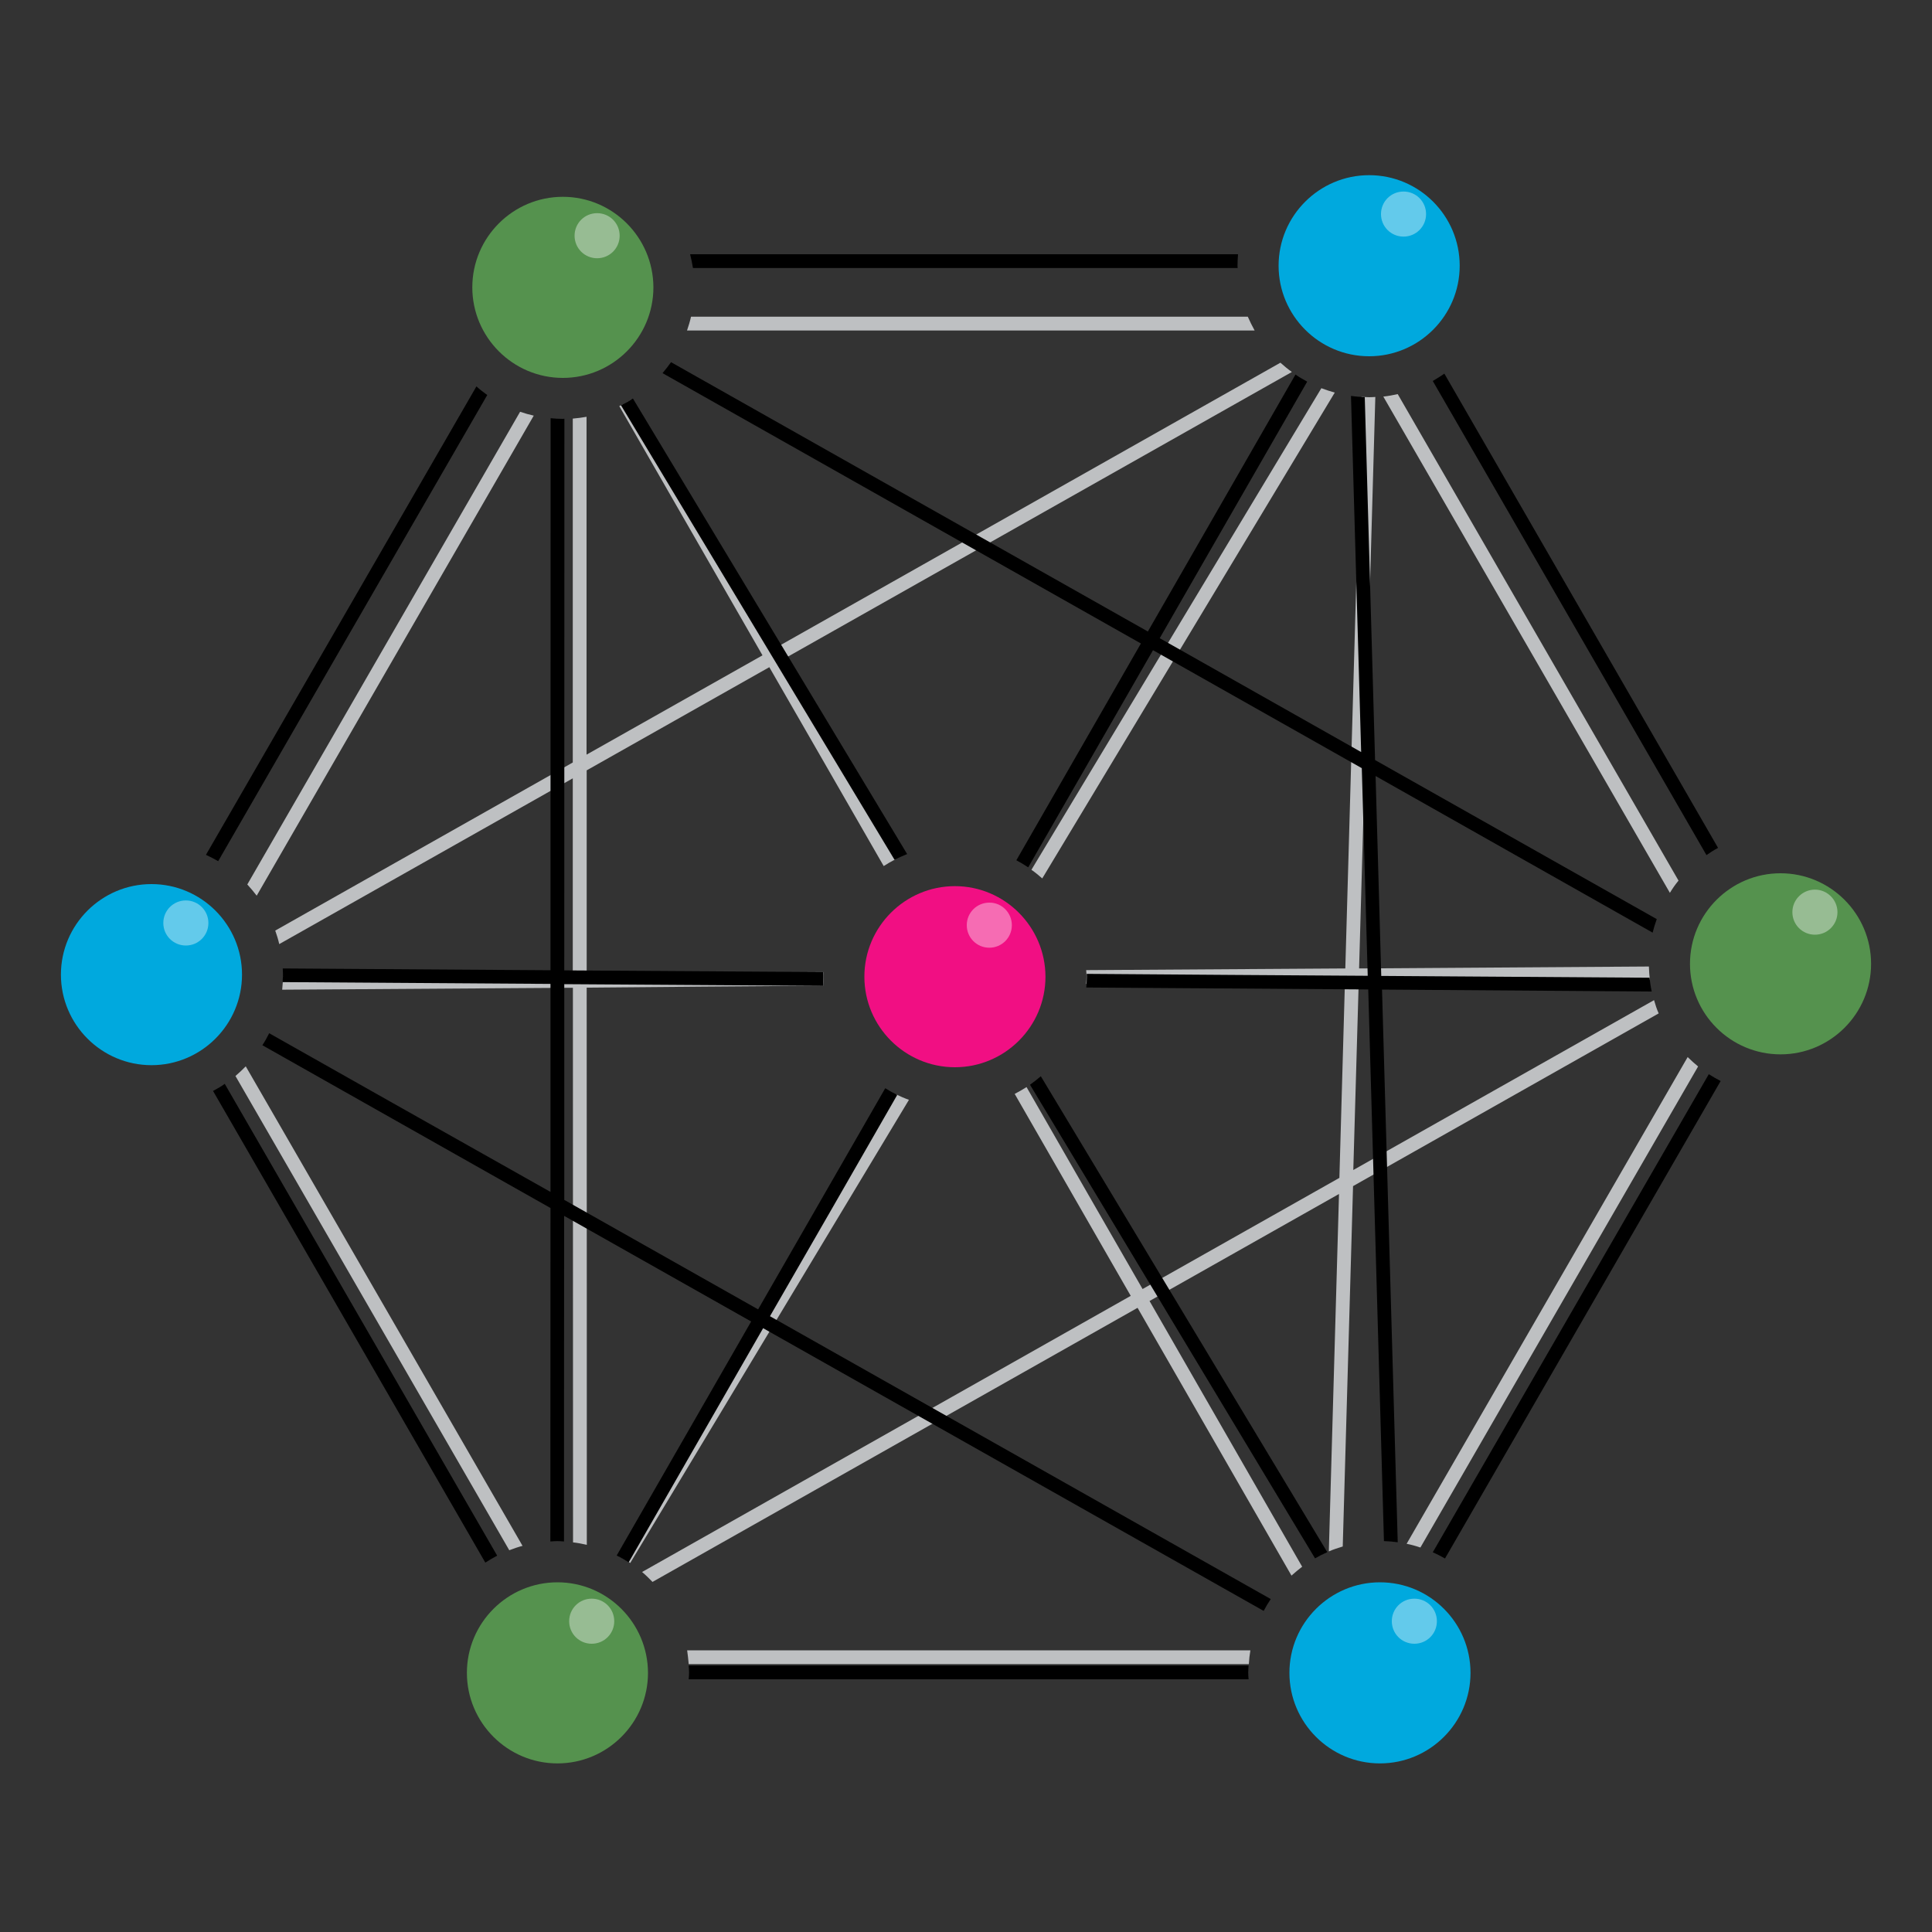 <?xml version="1.0" encoding="utf-8"?>
<!-- Generator: Adobe Illustrator 18.1.0, SVG Export Plug-In . SVG Version: 6.00 Build 0)  -->
<svg version="1.1" id="Layer_1" xmlns="http://www.w3.org/2000/svg" xmlns:xlink="http://www.w3.org/1999/xlink" x="0px" y="0px"
	 viewBox="0 0 1500 1500" enable-background="new 0 0 1500 1500" xml:space="preserve">
<rect x="0" y="0" width="1500" height="1500" fill="#333333" stroke="none"/>
<g>
	<path fill="#BEC0C2" d="M968.8,245.9H536.5c-0.8,3.6-1.9,7.2-3.1,10.7c116.7,0,330.4,0,440.7,0
		C972.2,253.1,970.4,249.6,968.8,245.9z M414.4,322.7c-3.6-0.8-7.1-1.8-10.6-3L192,686.7c2.6,2.8,5,5.7,7.3,8.7
		C256.9,595.5,359.1,418.6,414.4,322.7z M1303.2,683.7l-218-377.7c-3.7,0.8-7.4,1.5-11.2,1.9c52.4,90.7,161.5,279.6,222.5,385.3
		C1298.5,689.9,1300.7,686.7,1303.2,683.7z M809.2,682c89.6-148.8,177-294,227.1-377.2c-3.5-1-7-2.1-10.4-3.4
		c-40.4,67-127.5,211.8-225.1,373.9C803.8,677.4,806.6,679.7,809.2,682z M182.8,835.4l212.6,368.2c3.4-1.3,6.8-2.5,10.3-3.4
		c-59.9-103.7-162-280.6-214.9-372.3C188.3,830.5,185.6,833,182.8,835.4z M639.5,765.3c-0.2-2.3-0.4-4.7-0.4-7
		c0-1.2,0.1-2.4,0.2-3.6c-64.9,0.4-127.1,0.8-183.8,1.2c0-53.6,0-107,0-157.8c45.5-25.7,93.6-52.9,141.8-80.1
		C625,566,655,618.4,686.1,672.4c3-1.9,6.1-3.7,9.2-5.3c-30.6-53.4-60.7-105.6-88.7-154.4C766,422.7,926.1,332.3,1003,288.8
		c-3.1-2.2-6.1-4.7-8.9-7.2L601.3,503.5c-44.2-77-83.1-144.7-111.1-193.3c-3,1.9-6.1,3.6-9.4,5.1c24.3,42.3,63.9,111.2,111.2,193.5
		l-136.6,77.1c0-109.6,0-205.7,0-262.3c-3.5,0.6-7,1.1-10.7,1.4l0,267l-231,130.5c1.2,3.4,2.3,6.9,3.1,10.5
		c48.6-27.5,132.1-74.6,227.9-128.7l0,151.9c-97.4,0.7-177.3,1.2-225,1.5c0,3.6-0.3,7.2-0.6,10.7c56.3-0.4,135.6-0.9,225.7-1.5
		l0.1,430.6c3.6,0.4,7.2,1.1,10.7,1.9c0-86.5,0-259.1-0.1-432.6C513.8,766.2,576.2,765.8,639.5,765.3z M1284.2,776.5
		c-43.3,24.5-131.1,74.1-233.5,131.9l4.2-145.9c102-0.7,183.7-1.2,226.1-1.5c-0.4-3.5-0.7-7-0.8-10.6c-53.9,0.4-133.6,0.9-225,1.5
		l12.6-443.7c-1.6,0.1-3.2,0.2-4.8,0.2c-2,0-3.9-0.2-5.9-0.3c-2.5,89.7-7.6,266.9-12.6,443.8c-63.5,0.4-132.1,0.9-201.2,1.3
		c0.1,1.7,0.3,3.3,0.3,5c0,1.9-0.2,3.8-0.3,5.7c71.2-0.5,139.5-0.9,200.9-1.3c-1.5,51.6-2.9,102.9-4.3,151.9
		c-49,27.7-101,57-152.8,86.3C859,952.1,828.5,898.8,797,844c-3,1.9-6.1,3.7-9.2,5.3c31.1,54.2,61.6,107.3,90.1,156.8
		c-163.3,92.3-323,182.5-379.4,214.4c2.9,2.4,5.5,5,8.1,7.7l376.6-212.8c48.9,85,91.2,158.6,119.5,207.9c2.7-2.4,5.4-4.7,8.3-6.9
		c-23.6-41.1-66.5-115.8-118.5-206.3l147.1-83.1c-3.4,117.9-6.3,220.8-7.9,277.5c3.5-1.5,7.1-2.7,10.8-3.8l8-279.8l237.3-134.1
		C1286.3,783.5,1285.2,780,1284.2,776.5z M695.8,849.7c-87.4,145.3-171.6,285.2-215.7,358.4c3.2,1.7,6.2,3.4,9.2,5.4
		c30.4-50.5,117.1-194.5,216.4-359.6C702.3,852.7,699.1,851.3,695.8,849.7z M1310.3,820.7c-51.3,88.8-156.5,271.1-218.2,377.9
		c3.6,0.7,7.2,1.7,10.7,2.9l215.6-373.5C1315.5,825.6,1312.8,823.2,1310.3,820.7z M534.7,1292h434.9c0.2-3.6,0.6-7.2,1.2-10.7
		c-111.3,0-321.9,0-437.3,0C534,1284.9,534.4,1288.4,534.7,1292z"/>
	<path d="M378.3,306.7c-2.9-2.1-5.8-4.3-8.4-6.7l-210,363.7c3.2,1.5,6.4,3.1,9.5,4.9C225.3,571.6,318.4,410.4,378.3,306.7z
		 M165.4,847l211.4,366.2c3-1.9,6-3.7,9.2-5.4c-57.6-99.7-152.5-264.2-211.5-366.3C171.6,843.6,168.5,845.4,165.4,847z
		 M1333.9,658.3l-212.5-368.2c-2.9,2-5.9,3.9-9,5.7c58.5,101.4,154.2,267.1,212.5,368.1C1327.7,661.9,1330.7,660,1333.9,658.3z
		 M960.9,208.1c0-0.6-0.1-1.2-0.1-1.9c0-3,0.2-5.9,0.4-8.8H535.8c0.9,3.5,1.6,7,2.2,10.7C655,208.1,844.7,208.1,960.9,208.1z
		 M704.3,663.1c-90.3-150-171-284.1-212.9-353.7c-3,1.9-6.1,3.6-9.3,5.2c46,76.5,126.4,209.9,212.4,352.9
		C697.7,665.9,701,664.4,704.3,663.1z M1282.4,769.8c-0.8-3.5-1.3-7.1-1.7-10.7c-48.9-0.3-121.8-0.8-208.3-1.4l-4.4-155.2
		c87,49.2,164.2,92.8,215.1,121.6c0.9-3.6,1.9-7,3.2-10.5l-218.7-123.5l-8-281.8c-3.6-0.1-7.2-0.4-10.7-0.9
		c1.8,62.7,4.7,163.1,7.9,276.5l-156.4-88.4c47.7-83,88.1-153.3,114.5-199.2c-3.1-1.7-6.2-3.5-9.1-5.5
		c-28,48.8-68.3,118.8-114.6,199.5L521,281.2c-2.1,2.9-4.3,5.8-6.6,8.5c76,42.9,222.3,125.6,371.4,209.9
		c-30.3,52.8-63.2,109.9-96.7,168.3c3.2,1.7,6.2,3.5,9.2,5.5c33.8-58.9,66.7-116.1,96.9-168.6c55,31.1,110.1,62.2,162.1,91.6
		c1.5,52,3,106.5,4.6,161.2c-66.7-0.4-141-0.9-218.2-1.5c0,0.7,0.1,1.4,0.1,2.1c0,2.9-0.2,5.7-0.4,8.5c75.2,0.5,150,1,218.9,1.5
		c4.6,162.9,9.3,326.1,12.2,428.3c3.6,0.1,7.2,0.4,10.7,0.9l-12.2-429.1C1154.5,768.9,1227.4,769.4,1282.4,769.8z M534.7,1293.1
		c0.1,1.9,0.3,3.7,0.3,5.6c0,1.7-0.2,3.4-0.3,5.1h434.7c-0.1-1.7-0.3-3.3-0.3-5.1c0-1.9,0.2-3.7,0.3-5.6
		C853.3,1293.1,654.3,1293.1,534.7,1293.1z M1326.7,834c-58,100.5-155.1,268.6-214.3,371.2c3.3,1.4,6.4,3.1,9.5,4.8l214-370.7
		C1332.8,837.7,1329.7,835.9,1326.7,834z M696.6,850.1c-3.2-1.6-6.3-3.3-9.3-5.2c-34.5,60-68,118.3-98.7,171.7
		c-51.2-28.9-102.2-57.7-150.5-85c0-53.9,0-110.7,0-167.5c62,0.4,130.2,0.9,201.3,1.3c-0.2-2.4-0.4-4.8-0.4-7.2
		c0-1.2,0.1-2.3,0.2-3.5c-69.3-0.5-137.6-0.9-201.1-1.3c0-165.5,0.1-330.3,0.1-428.3c-0.4,0-0.9,0.1-1.3,0.1c-3.2,0-6.3-0.2-9.4-0.5
		l-0.1,428.6c-79.9-0.5-151.7-1-207.9-1.4c0.1,1.5,0.2,3.1,0.2,4.6c0,2-0.2,4-0.3,6c51.4,0.3,123.6,0.8,208,1.4l0,161.5
		C339.9,876.1,262,832.2,209,802.2c-1.6,3.2-3.3,6.3-5.3,9.3l223.7,126.4l-0.1,258.9c1.8-0.1,3.5-0.3,5.3-0.3c1.8,0,3.6,0.2,5.3,0.3
		c0-61.5,0-151.8,0.1-252.8l145.2,82c-42.1,73.3-78.5,136.6-104.4,181.7c3.2,1.6,6.3,3.4,9.3,5.3c28.1-48.9,64.1-111.6,104.4-181.8
		l388.6,219.5c1.7-3.2,3.5-6.2,5.5-9.2c-89.2-50.4-239.3-135.2-388.8-219.6C629.1,967.8,662.5,909.5,696.6,850.1z M799.7,842.2
		c90,149.5,172.2,286.1,221.3,367.7c3.1-1.8,6.3-3.4,9.5-4.8c-55.3-91.9-138.1-229.4-222.4-369.5
		C805.4,837.9,802.6,840.1,799.7,842.2z"/>
	<g>
		<path fill="#55924E" enable-background="new    " d="M437,152.8c-38.7,0-70.3,31.5-70.3,70.3c0,38.7,31.5,70.3,70.3,70.3
			c38.7,0,70.3-31.5,70.3-70.3C507.2,184.3,475.7,152.8,437,152.8z"/>
		<path opacity="0.39" fill="#FFFFFE" d="M481.1,183c0,9.7-7.8,17.5-17.5,17.5c-9.7,0-17.5-7.8-17.5-17.5c0-9.7,7.8-17.5,17.5-17.5
			C473.3,165.5,481.1,173.3,481.1,183z"/>
	</g>
	<g>
		<path fill="#F10F83" enable-background="new    " d="M741.4,688c-38.7,0-70.3,31.5-70.3,70.3c0,38.7,31.5,70.3,70.3,70.3
			c38.7,0,70.3-31.5,70.3-70.3C811.6,719.6,780.1,688,741.4,688z"/>
		<path opacity="0.39" fill="#FFFFFF" d="M785.6,718.3c0,9.7-7.8,17.5-17.5,17.5c-9.7,0-17.5-7.8-17.5-17.5
			c0-9.7,7.8-17.5,17.5-17.5C777.7,700.7,785.6,708.6,785.6,718.3z"/>
	</g>
	<g>
		<path fill="#55924E" enable-background="new    " d="M1382.4,678c-38.7,0-70.3,31.5-70.3,70.3c0,38.8,31.5,70.3,70.3,70.3
			c38.7,0,70.3-31.5,70.3-70.3C1452.7,709.5,1421.1,678,1382.4,678z"/>
		<path opacity="0.39" fill="#FFFFFE" d="M1426.6,708.2c0,9.7-7.8,17.5-17.5,17.5c-9.7,0-17.5-7.8-17.5-17.5
			c0-9.7,7.9-17.5,17.5-17.5C1418.7,690.7,1426.6,698.6,1426.6,708.2z"/>
	</g>
	<g>
		<path fill="#55924E" enable-background="new    " d="M432.8,1228.5c-38.7,0-70.3,31.5-70.3,70.3c0,38.7,31.5,70.3,70.3,70.3
			c38.7,0,70.3-31.5,70.3-70.3C503,1260,471.5,1228.5,432.8,1228.5z"/>
		<path opacity="0.39" fill="#FFFFFE" d="M476.9,1258.7c0,9.7-7.8,17.5-17.5,17.5c-9.7,0-17.5-7.8-17.5-17.5s7.8-17.5,17.5-17.5
			C469.1,1241.2,476.9,1249,476.9,1258.7z"/>
	</g>
	<g>
		<path fill="#00A9DE" enable-background="new    " d="M1063,136c-38.7,0-70.3,31.5-70.3,70.3c0,38.7,31.5,70.3,70.3,70.3
			c38.7,0,70.3-31.5,70.3-70.3C1133.3,167.5,1101.8,136,1063,136z"/>
		<path opacity="0.39" fill="#FFFFFF" d="M1107.2,166.2c0,9.7-7.8,17.5-17.5,17.5c-9.7,0-17.5-7.8-17.5-17.5
			c0-9.7,7.8-17.5,17.5-17.5C1099.4,148.7,1107.2,156.5,1107.2,166.2z"/>
	</g>
	<g>
		<path fill="#00A9DE" enable-background="new    " d="M1071.4,1228.5c-38.7,0-70.3,31.5-70.3,70.3c0,38.7,31.5,70.3,70.3,70.3
			c38.7,0,70.3-31.5,70.3-70.3C1141.7,1260,1110.2,1228.5,1071.4,1228.5z"/>
		<path opacity="0.39" fill="#FFFFFF" d="M1115.6,1258.7c0,9.7-7.8,17.5-17.5,17.5c-9.7,0-17.5-7.8-17.5-17.5s7.8-17.5,17.5-17.5
			C1107.8,1241.2,1115.6,1249,1115.6,1258.7z"/>
	</g>
	<g>
		<path fill="#00A9DE" enable-background="new    " d="M117.6,686.4c-38.7,0-70.3,31.5-70.3,70.3c0,38.7,31.5,70.3,70.3,70.3
			c38.7,0,70.3-31.5,70.3-70.3C187.9,717.9,156.3,686.4,117.6,686.4z"/>
		<path opacity="0.39" fill="#FFFFFF" d="M161.8,716.6c0,9.7-7.8,17.5-17.5,17.5c-9.7,0-17.5-7.8-17.5-17.5
			c0-9.7,7.8-17.5,17.5-17.5C154,699.1,161.8,707,161.8,716.6z"/>
	</g>
</g>
</svg>
